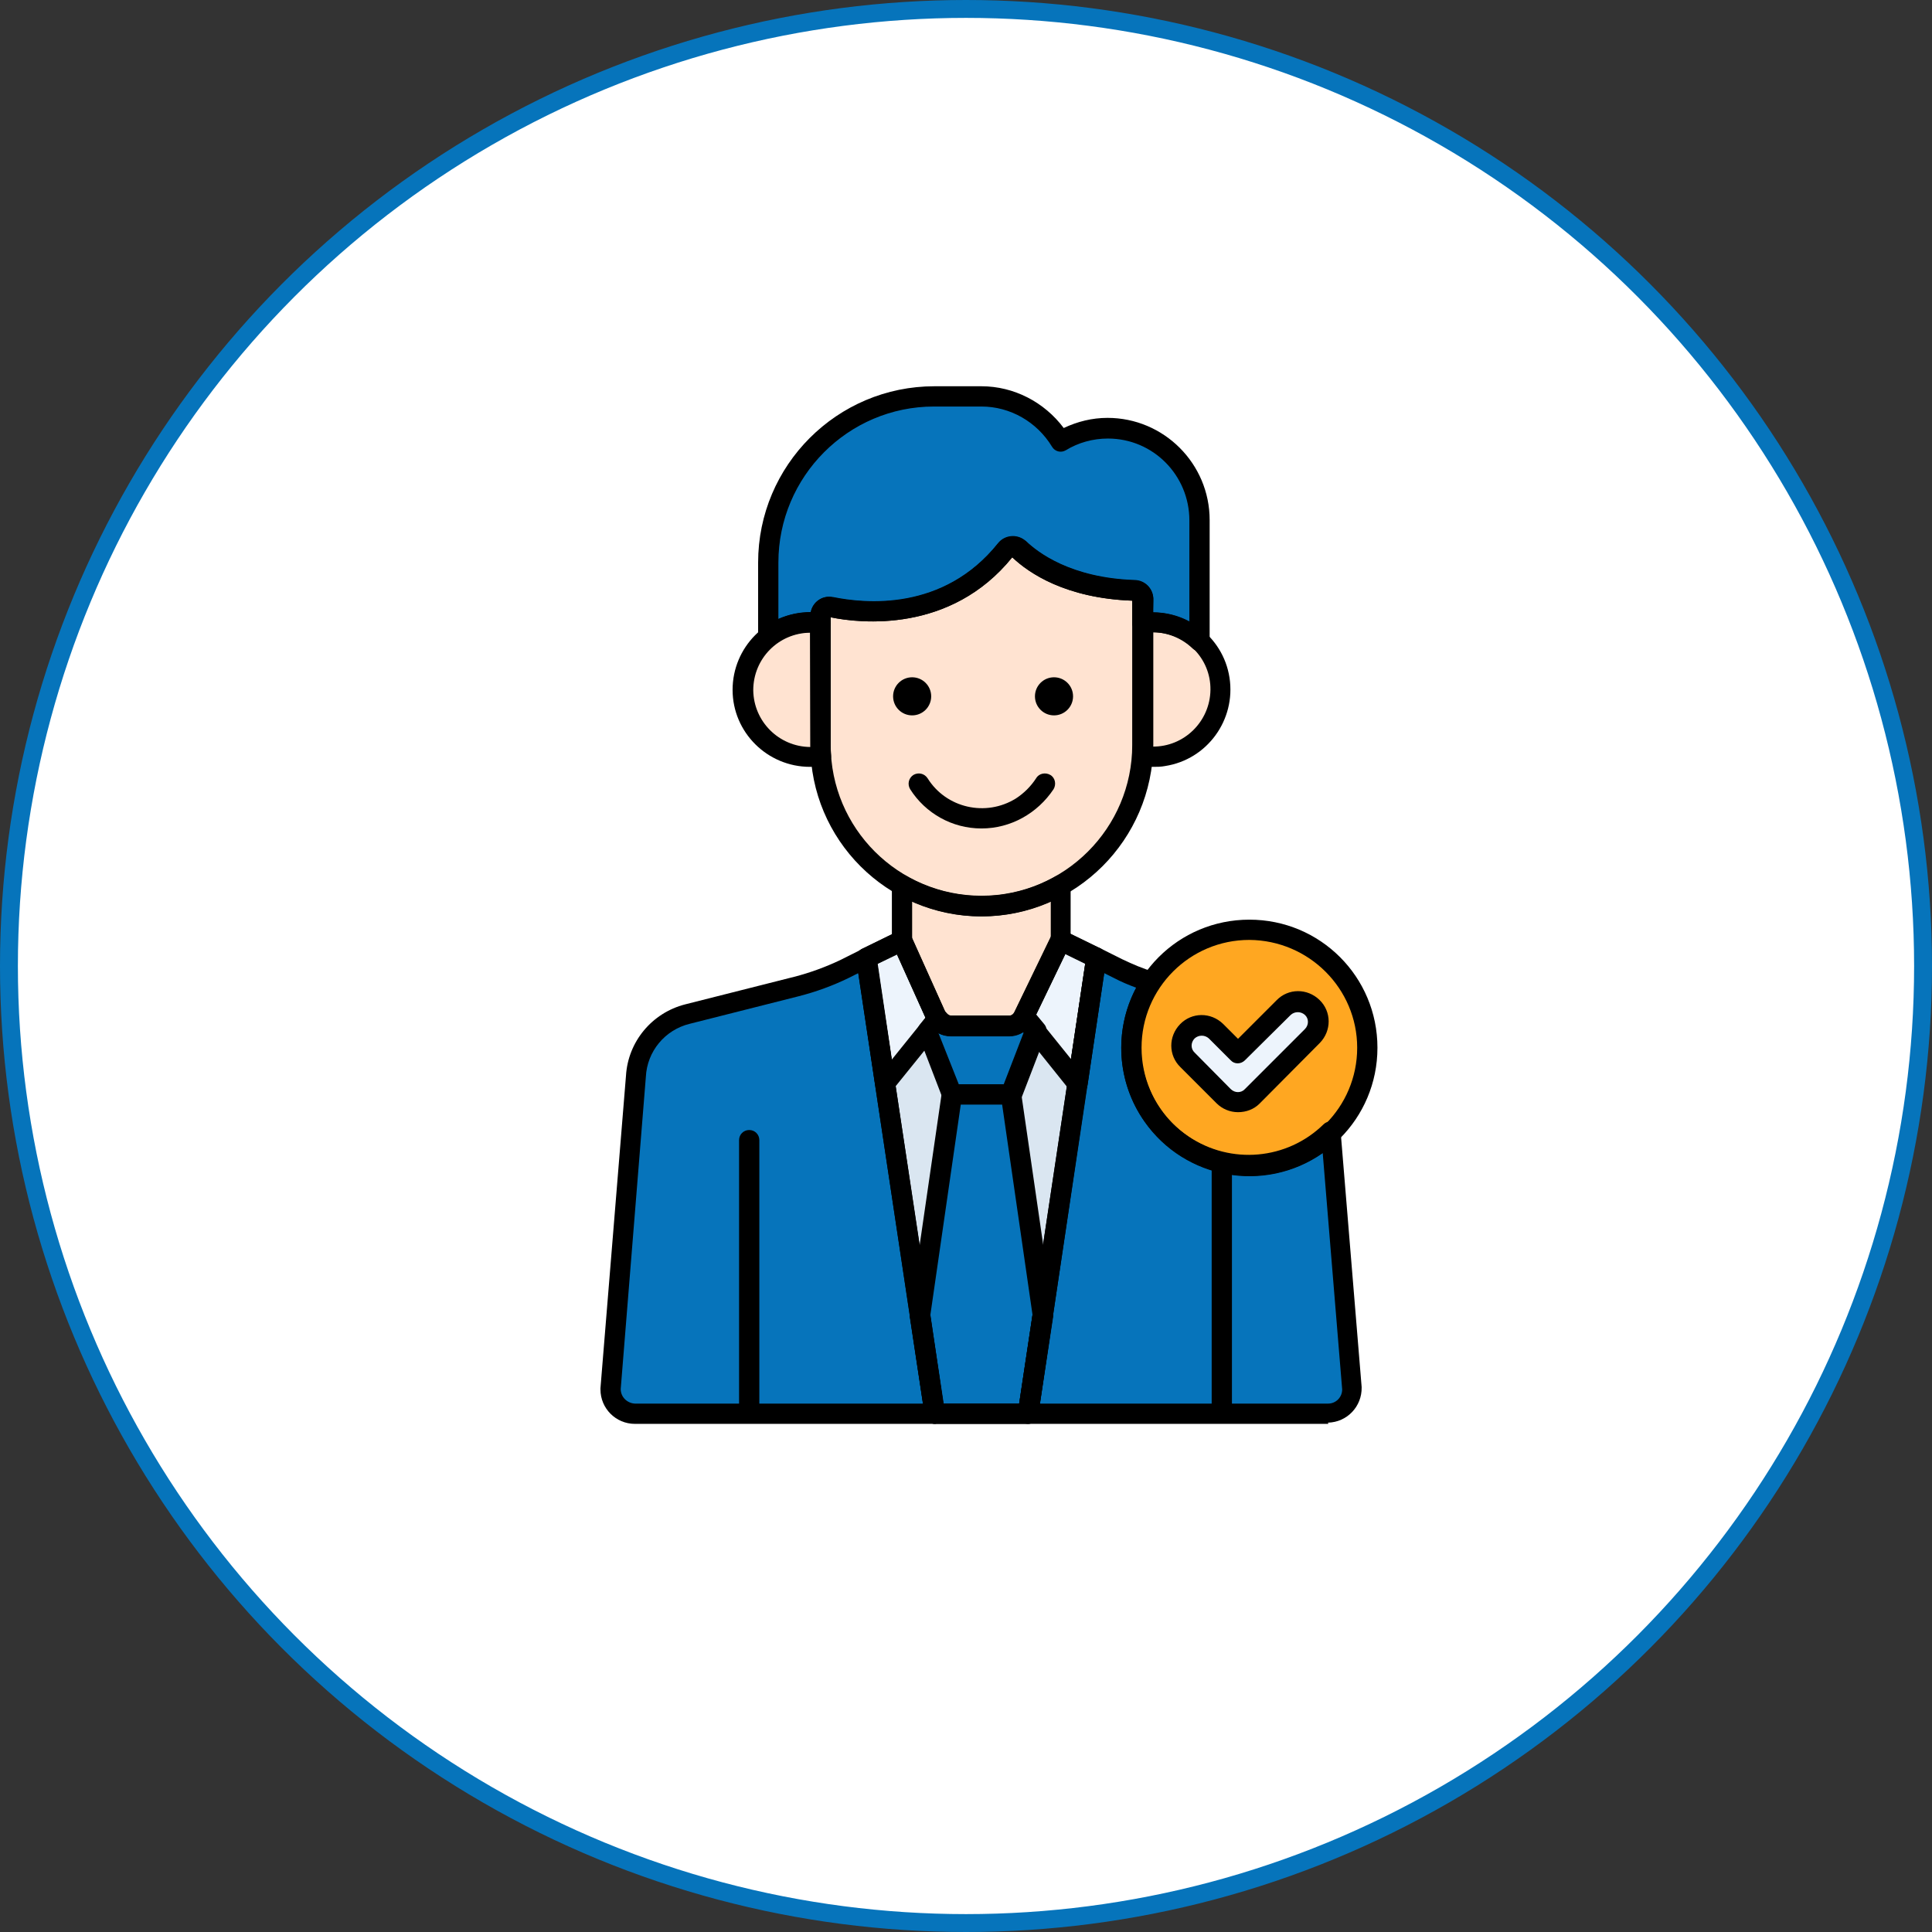 <svg width="216" height="216" viewBox="0 0 216 216" fill="none" xmlns="http://www.w3.org/2000/svg">
<rect x="0" y="0" width="216" height="216" fill="#333333" stroke="none"/>
<circle cx="108" cy="108" r="107" fill="white" stroke="#0674BB" stroke-width="2"/>
<path d="M96.858 107.078L94.411 108.302C92.689 109.163 90.922 109.797 89.064 110.25L76.874 113.332C73.657 114.147 71.3 116.957 71.119 120.31L68.264 155.248C68.219 156.743 69.397 158.012 70.938 158.057H70.983H104.516L96.858 107.078Z" fill="#0674BB"/>
<path d="M139.681 130.325C132.385 130.325 126.494 124.434 126.494 117.138C126.494 114.51 127.264 111.972 128.714 109.797C127.446 109.389 126.222 108.891 124.999 108.302L122.552 107.078L114.893 158.057H148.426C149.922 158.057 151.145 156.834 151.145 155.339V155.293L148.789 126.654C146.387 129.011 143.124 130.325 139.681 130.325Z" fill="#0674BB"/>
<path d="M104.516 158.057H114.939L122.597 107.078L118.609 105.13L114.486 113.649C114.168 114.283 113.534 114.691 112.809 114.691H106.329C105.604 114.691 104.97 114.283 104.652 113.604L100.846 105.13L96.858 107.078L104.516 158.057Z" fill="#DAE6F1"/>
<path d="M120.467 121.126L122.552 107.078L118.564 105.13L114.44 113.649L120.286 120.945L120.467 121.126Z" fill="#EDF4FC"/>
<path d="M98.988 121.126C99.033 121.081 99.078 121.035 99.124 120.945L104.833 113.876C104.788 113.785 104.743 113.694 104.697 113.604L100.891 105.13L96.903 107.078L98.988 121.126Z" fill="#EDF4FC"/>
<path d="M114.486 113.649C114.169 114.283 113.534 114.691 112.809 114.691H106.329C105.695 114.691 105.151 114.374 104.788 113.876L103.656 115.28L106.374 122.349H112.99L115.709 115.28L114.486 113.649Z" fill="#0674BB"/>
<path d="M113.035 122.349H106.419L102.84 147.001L104.516 158.057H114.939L116.615 147.001L113.035 122.349Z" fill="#0674BB"/>
<path d="M139.681 130.325C146.964 130.325 152.867 124.421 152.867 117.138C152.867 109.855 146.964 103.952 139.681 103.952C132.398 103.952 126.494 109.855 126.494 117.138C126.494 124.421 132.398 130.325 139.681 130.325Z" fill="#FFA721"/>
<path d="M109.728 101.323C106.601 101.323 103.565 100.508 100.846 98.967V105.13L104.652 113.604C104.97 114.283 105.604 114.691 106.329 114.691H112.809C113.534 114.691 114.168 114.283 114.486 113.649L118.609 105.13V98.967C115.89 100.508 112.854 101.323 109.728 101.323Z" fill="#FFE3D1"/>
<path d="M128.896 69.603C128.488 69.603 128.125 69.648 127.717 69.694V83.333C127.717 83.741 127.717 84.149 127.672 84.557C131.75 85.237 135.648 82.427 136.282 78.349C136.916 74.27 134.152 70.373 130.074 69.739C129.711 69.603 129.303 69.603 128.896 69.603Z" fill="#FFE3D1"/>
<path d="M91.738 83.288V69.694C87.659 69.014 83.762 71.778 83.082 75.902C82.403 79.98 85.167 83.877 89.291 84.557C90.106 84.693 90.967 84.693 91.783 84.557C91.738 84.104 91.738 83.696 91.738 83.288Z" fill="#FFE3D1"/>
<path d="M112.446 61.446C105.83 69.739 96.133 68.561 92.87 67.881C92.372 67.79 91.828 68.108 91.737 68.606V68.787V83.288C91.783 93.212 99.804 101.278 109.728 101.278C119.651 101.233 127.717 93.212 127.717 83.288V67.247C127.717 67.156 127.717 67.065 127.717 66.975C127.717 66.476 127.31 66.069 126.766 66.023C119.289 65.797 115.347 62.851 113.851 61.356C113.489 60.993 112.854 60.993 112.492 61.356C112.492 61.401 112.446 61.446 112.446 61.446Z" fill="#FFE3D1"/>
<path d="M90.559 69.603C90.967 69.603 91.33 69.648 91.738 69.694V68.833C91.738 68.289 92.191 67.881 92.689 67.881H92.871C96.133 68.561 105.83 69.739 112.446 61.446C112.764 61.038 113.398 60.948 113.806 61.265C113.851 61.265 113.851 61.31 113.897 61.356C115.392 62.851 119.334 65.797 126.811 66.023C127.31 66.023 127.718 66.476 127.763 66.975V67.247V69.648C130.074 69.286 132.43 70.011 134.152 71.688V58.184C134.152 52.519 129.53 47.897 123.866 47.897C122.008 47.897 120.195 48.396 118.609 49.347C116.706 46.221 113.353 44.317 109.728 44.317H104.426C94.185 44.363 85.847 52.655 85.847 62.896V71.234C87.206 70.147 88.838 69.603 90.559 69.603Z" fill="#0674BB"/>
<path d="M136.781 122.576L132.748 118.543C131.841 117.682 131.841 116.232 132.702 115.326C133.563 114.419 135.013 114.419 135.92 115.28L135.965 115.326L138.412 117.773L143.532 112.652C144.439 111.791 145.843 111.791 146.75 112.697C147.611 113.558 147.611 114.963 146.75 115.869L140.043 122.576C139.137 123.437 137.687 123.437 136.781 122.576Z" fill="#EDF4FC"/>
<path d="M109.728 92.623C106.465 92.623 103.474 90.946 101.752 88.227C101.435 87.684 101.571 87.004 102.115 86.641C102.659 86.324 103.338 86.46 103.701 87.004C105.785 90.357 110.226 91.354 113.579 89.27C114.486 88.68 115.256 87.91 115.845 87.004C116.162 86.46 116.887 86.324 117.431 86.641C117.975 86.959 118.111 87.684 117.794 88.227C115.981 90.946 112.99 92.623 109.728 92.623Z" fill="black"/>
<path d="M101.978 79.98C103.155 79.98 104.108 79.027 104.108 77.85C104.108 76.674 103.155 75.721 101.978 75.721C100.802 75.721 99.849 76.674 99.849 77.85C99.849 79.027 100.802 79.98 101.978 79.98Z" fill="black"/>
<path d="M117.839 79.98C119.015 79.98 119.969 79.027 119.969 77.85C119.969 76.674 119.015 75.721 117.839 75.721C116.663 75.721 115.709 76.674 115.709 77.85C115.709 79.027 116.663 79.98 117.839 79.98Z" fill="black"/>
<path d="M104.516 159.19H70.983C68.854 159.19 67.132 157.468 67.132 155.339C67.132 155.293 67.132 155.293 67.132 155.248V155.203L69.986 120.265C70.213 116.459 72.887 113.241 76.602 112.29L88.792 109.208C90.559 108.755 92.281 108.121 93.913 107.35L96.36 106.127C96.903 105.855 97.583 106.081 97.855 106.625C97.9 106.716 97.946 106.852 97.946 106.942L105.649 157.876C105.74 158.511 105.332 159.054 104.698 159.145C104.607 159.19 104.562 159.19 104.516 159.19ZM69.397 155.293C69.397 156.2 70.122 156.879 70.983 156.925H103.202L95.952 108.8L94.864 109.344C93.097 110.205 91.239 110.885 89.29 111.383L77.101 114.465C74.337 115.144 72.343 117.546 72.207 120.401L69.397 155.293Z" fill="black"/>
<path d="M148.471 159.19H114.939C114.304 159.19 113.806 158.692 113.806 158.057C113.806 158.012 113.806 157.967 113.806 157.876L121.464 106.897C121.554 106.263 122.144 105.855 122.733 105.945C122.869 105.945 122.959 105.991 123.05 106.036L125.497 107.26C126.63 107.803 127.808 108.302 129.031 108.664C129.621 108.846 129.938 109.48 129.756 110.069C129.711 110.16 129.666 110.25 129.621 110.341C125.905 115.869 127.355 123.346 132.883 127.062C137.596 130.234 143.895 129.69 147.973 125.703C148.426 125.25 149.151 125.295 149.559 125.748C149.74 125.929 149.831 126.201 149.876 126.428L152.233 155.067V155.112C152.278 157.242 150.601 159.009 148.471 159.054C148.517 159.19 148.517 159.19 148.471 159.19ZM116.253 156.925H148.471C149.378 156.925 150.057 156.2 150.057 155.339L147.882 128.92C141.402 133.452 132.475 131.866 127.944 125.385C124.862 120.99 124.5 115.19 127.038 110.432C126.177 110.114 125.316 109.752 124.545 109.344L123.458 108.8L116.253 156.925Z" fill="black"/>
<path d="M114.939 159.19H104.516C103.973 159.19 103.474 158.782 103.384 158.239L95.725 107.26C95.635 106.761 95.907 106.308 96.36 106.081L100.347 104.133C100.891 103.861 101.571 104.088 101.843 104.631V104.677L105.649 113.151C105.785 113.422 106.012 113.558 106.284 113.558H112.764C113.036 113.558 113.262 113.422 113.398 113.151L117.522 104.631C117.794 104.088 118.473 103.816 119.017 104.088L123.005 106.036C123.458 106.263 123.685 106.716 123.639 107.214L116.072 158.239C115.981 158.782 115.483 159.19 114.939 159.19ZM105.468 156.925H113.942L121.328 107.758L119.108 106.671L115.483 114.193C114.984 115.235 113.942 115.869 112.809 115.869H106.329C105.151 115.869 104.109 115.19 103.61 114.102L100.257 106.671L98.082 107.758L105.468 156.925Z" fill="black"/>
<path d="M83.762 158.42C83.128 158.42 82.629 157.922 82.629 157.287V127.47C82.629 126.836 83.128 126.337 83.762 126.337C84.396 126.337 84.895 126.836 84.895 127.47V157.242C84.895 157.876 84.396 158.42 83.762 158.42Z" fill="black"/>
<path d="M136.599 158.42C135.965 158.42 135.467 157.922 135.467 157.287V130.189C135.467 129.554 135.965 129.056 136.599 129.056C137.234 129.056 137.732 129.554 137.732 130.189V157.242C137.732 157.876 137.234 158.42 136.599 158.42Z" fill="black"/>
<path d="M120.467 122.259C120.195 122.259 119.878 122.168 119.697 121.942C119.606 121.851 119.516 121.76 119.425 121.67L113.579 114.374C113.308 114.012 113.262 113.558 113.443 113.151L117.567 104.631C117.839 104.088 118.519 103.816 119.063 104.088L123.05 106.036C123.503 106.263 123.73 106.716 123.685 107.214L121.6 121.262C121.51 121.851 121.056 122.259 120.467 122.259ZM115.8 113.513L119.742 118.407L121.328 107.713L119.108 106.625L115.8 113.513Z" fill="black"/>
<path d="M98.988 122.259C98.444 122.259 97.946 121.851 97.855 121.307L95.77 107.26C95.68 106.761 95.952 106.308 96.405 106.081L100.393 104.133C100.936 103.861 101.616 104.088 101.888 104.631V104.677L105.694 113.151C105.694 113.196 105.74 113.196 105.74 113.241C106.012 113.649 105.966 114.193 105.694 114.555L99.985 121.624C99.894 121.715 99.804 121.806 99.713 121.896C99.532 122.168 99.26 122.259 98.988 122.259ZM98.127 107.758L99.713 118.452L103.474 113.785L100.302 106.716L98.127 107.758Z" fill="black"/>
<path d="M113.036 123.482H106.42C105.966 123.482 105.513 123.21 105.377 122.757L102.658 115.688C102.523 115.326 102.568 114.872 102.84 114.555L103.973 113.151C104.199 112.879 104.562 112.697 104.924 112.743C105.287 112.743 105.604 112.969 105.83 113.241C105.966 113.422 106.193 113.558 106.42 113.558H112.9C113.171 113.558 113.398 113.422 113.534 113.151C113.806 112.607 114.486 112.335 115.029 112.607C115.165 112.697 115.301 112.788 115.437 112.924L116.751 114.51C117.023 114.827 117.069 115.235 116.933 115.643L114.214 122.712C113.897 123.21 113.489 123.482 113.036 123.482ZM107.19 121.217H112.22L114.44 115.462L114.35 115.371C113.897 115.688 113.307 115.824 112.764 115.824H106.284C105.83 115.824 105.332 115.733 104.924 115.507L107.19 121.217Z" fill="black"/>
<path d="M114.939 159.19H104.516C103.973 159.19 103.474 158.783 103.383 158.239L101.707 147.182C101.707 147.091 101.707 146.955 101.707 146.865L105.287 122.213C105.377 121.67 105.83 121.262 106.42 121.262H113.035C113.579 121.262 114.078 121.67 114.168 122.213L117.748 146.865V147.182L116.072 158.239C115.981 158.783 115.482 159.19 114.939 159.19ZM105.468 156.925H113.942L115.437 147.001L112.039 123.482H107.416L104.018 147.001L105.468 156.925Z" fill="black"/>
<path d="M139.681 131.458C131.796 131.458 125.361 125.068 125.361 117.138C125.361 109.208 131.751 102.819 139.681 102.819C147.611 102.819 154 109.208 154 117.138C154 125.068 147.611 131.458 139.681 131.458ZM139.681 105.084C133.02 105.084 127.627 110.477 127.627 117.138C127.627 123.799 133.02 129.192 139.681 129.192C146.342 129.192 151.735 123.799 151.735 117.138C151.735 110.522 146.342 105.13 139.681 105.084Z" fill="black"/>
<path d="M112.809 115.824H106.329C105.151 115.824 104.109 115.144 103.61 114.057L99.804 105.583C99.758 105.447 99.713 105.266 99.713 105.13V98.967C99.713 98.333 100.212 97.834 100.846 97.834C101.027 97.834 101.254 97.879 101.39 97.97C106.556 100.916 112.9 100.916 118.02 97.97C118.564 97.653 119.244 97.834 119.561 98.378C119.652 98.559 119.697 98.74 119.697 98.922V105.085C119.697 105.266 119.652 105.447 119.606 105.583L115.483 114.102C114.984 115.19 113.942 115.824 112.809 115.824ZM101.979 104.903L105.695 113.151C105.831 113.422 106.057 113.558 106.329 113.558H112.809C113.081 113.558 113.308 113.422 113.444 113.151L117.477 104.858V100.78C112.537 103 106.918 103 101.979 100.78V104.903Z" fill="black"/>
<path d="M128.896 85.735C128.442 85.735 127.989 85.69 127.536 85.599C126.947 85.508 126.539 85.01 126.584 84.421C126.63 83.968 126.63 83.605 126.63 83.288V69.694C126.63 69.15 127.038 68.651 127.581 68.561C132.294 67.836 136.735 71.053 137.46 75.766C138.185 80.479 134.968 84.919 130.255 85.644C129.802 85.735 129.349 85.735 128.896 85.735ZM128.85 83.469C132.385 83.515 135.285 80.66 135.33 77.125C135.376 73.591 132.521 70.736 128.986 70.691C128.941 70.691 128.896 70.691 128.896 70.691H128.85V83.288V83.469Z" fill="black"/>
<path d="M90.559 85.735C85.801 85.735 81.904 81.883 81.904 77.125C81.904 72.367 85.756 68.47 90.514 68.47C90.967 68.47 91.42 68.516 91.919 68.561C92.463 68.651 92.871 69.105 92.871 69.694V83.333C92.871 83.651 92.871 84.013 92.916 84.466C92.961 85.055 92.553 85.554 91.964 85.644C91.511 85.69 91.013 85.735 90.559 85.735ZM90.559 70.736C87.025 70.781 84.215 73.636 84.215 77.171C84.261 80.66 87.07 83.469 90.559 83.515H90.605C90.605 83.469 90.605 83.379 90.605 83.333L90.559 70.736Z" fill="black"/>
<path d="M109.728 102.456C99.169 102.456 90.605 93.892 90.605 83.333V68.833C90.605 68.198 90.877 67.609 91.375 67.201C91.874 66.793 92.508 66.658 93.142 66.793C96.677 67.519 105.468 68.425 111.585 60.767C112.311 59.86 113.625 59.724 114.531 60.404C114.576 60.449 114.667 60.495 114.712 60.54C115.981 61.764 119.697 64.664 126.902 64.89C128.035 64.936 128.896 65.842 128.941 66.93V67.247V83.288C128.85 93.892 120.286 102.456 109.728 102.456ZM92.871 69.014V83.288C92.871 92.623 100.438 100.145 109.728 100.145C119.017 100.145 126.585 92.578 126.585 83.288V67.247C126.585 67.201 126.585 67.201 126.585 67.156C119.153 66.884 115.029 64.075 113.171 62.307C106.284 70.826 96.133 69.694 92.871 69.014Z" fill="black"/>
<path d="M134.107 72.82C133.835 72.82 133.518 72.684 133.336 72.503C132.158 71.37 130.572 70.691 128.896 70.691C128.578 70.691 128.216 70.736 127.899 70.781C127.264 70.872 126.721 70.464 126.585 69.83C126.585 69.784 126.585 69.694 126.585 69.648V67.247C126.585 67.201 126.585 67.201 126.585 67.156C119.153 66.884 115.029 64.075 113.171 62.307C106.284 70.826 96.133 69.694 92.87 69.014V69.648C92.87 70.283 92.372 70.781 91.737 70.781C91.692 70.781 91.602 70.781 91.556 70.781C91.239 70.736 90.922 70.691 90.559 70.691C89.109 70.691 87.704 71.189 86.572 72.095C86.073 72.503 85.348 72.412 84.986 71.914C84.804 71.733 84.759 71.461 84.759 71.189V62.896C84.759 52.021 93.595 43.184 104.471 43.184H109.727C113.353 43.184 116.751 44.952 118.926 47.852C120.467 47.127 122.098 46.719 123.82 46.719C130.119 46.719 135.24 51.84 135.24 58.138V71.642C135.24 72.322 134.741 72.82 134.107 72.82ZM128.896 68.47C130.3 68.47 131.705 68.833 132.974 69.512V58.184C132.974 53.154 128.941 49.03 123.866 49.03C122.189 49.03 120.558 49.483 119.153 50.344C118.609 50.661 117.929 50.48 117.612 49.936C115.936 47.172 112.945 45.45 109.727 45.45H104.426C94.819 45.45 87.025 53.29 87.025 62.896V69.195C88.158 68.697 89.381 68.425 90.65 68.425C90.876 67.292 91.964 66.522 93.097 66.748H93.142C96.677 67.473 105.468 68.379 111.585 60.721C112.31 59.815 113.625 59.679 114.531 60.359C114.576 60.404 114.667 60.449 114.712 60.495C115.981 61.718 119.697 64.618 126.902 64.845C128.035 64.89 128.896 65.797 128.941 66.884V67.201L128.896 68.47Z" fill="black"/>
<path d="M138.412 124.343C137.506 124.343 136.645 123.981 136.01 123.346L131.977 119.313C130.618 117.999 130.618 115.869 131.932 114.51C133.246 113.151 135.376 113.151 136.735 114.465L136.781 114.51L138.412 116.141L142.717 111.836C144.031 110.477 146.161 110.477 147.52 111.791C148.88 113.105 148.88 115.235 147.566 116.594L147.52 116.64L140.814 123.392C140.179 124.026 139.318 124.343 138.412 124.343ZM137.596 121.76C138.049 122.213 138.774 122.213 139.182 121.76L145.889 115.054C146.342 114.601 146.342 113.876 145.889 113.468C145.436 113.06 144.756 113.06 144.303 113.468L139.182 118.543C138.729 118.996 138.004 118.996 137.596 118.543L135.149 116.096C134.696 115.688 134.016 115.688 133.563 116.096C133.11 116.549 133.11 117.274 133.563 117.682L137.596 121.76Z" fill="black"/>
</svg>
